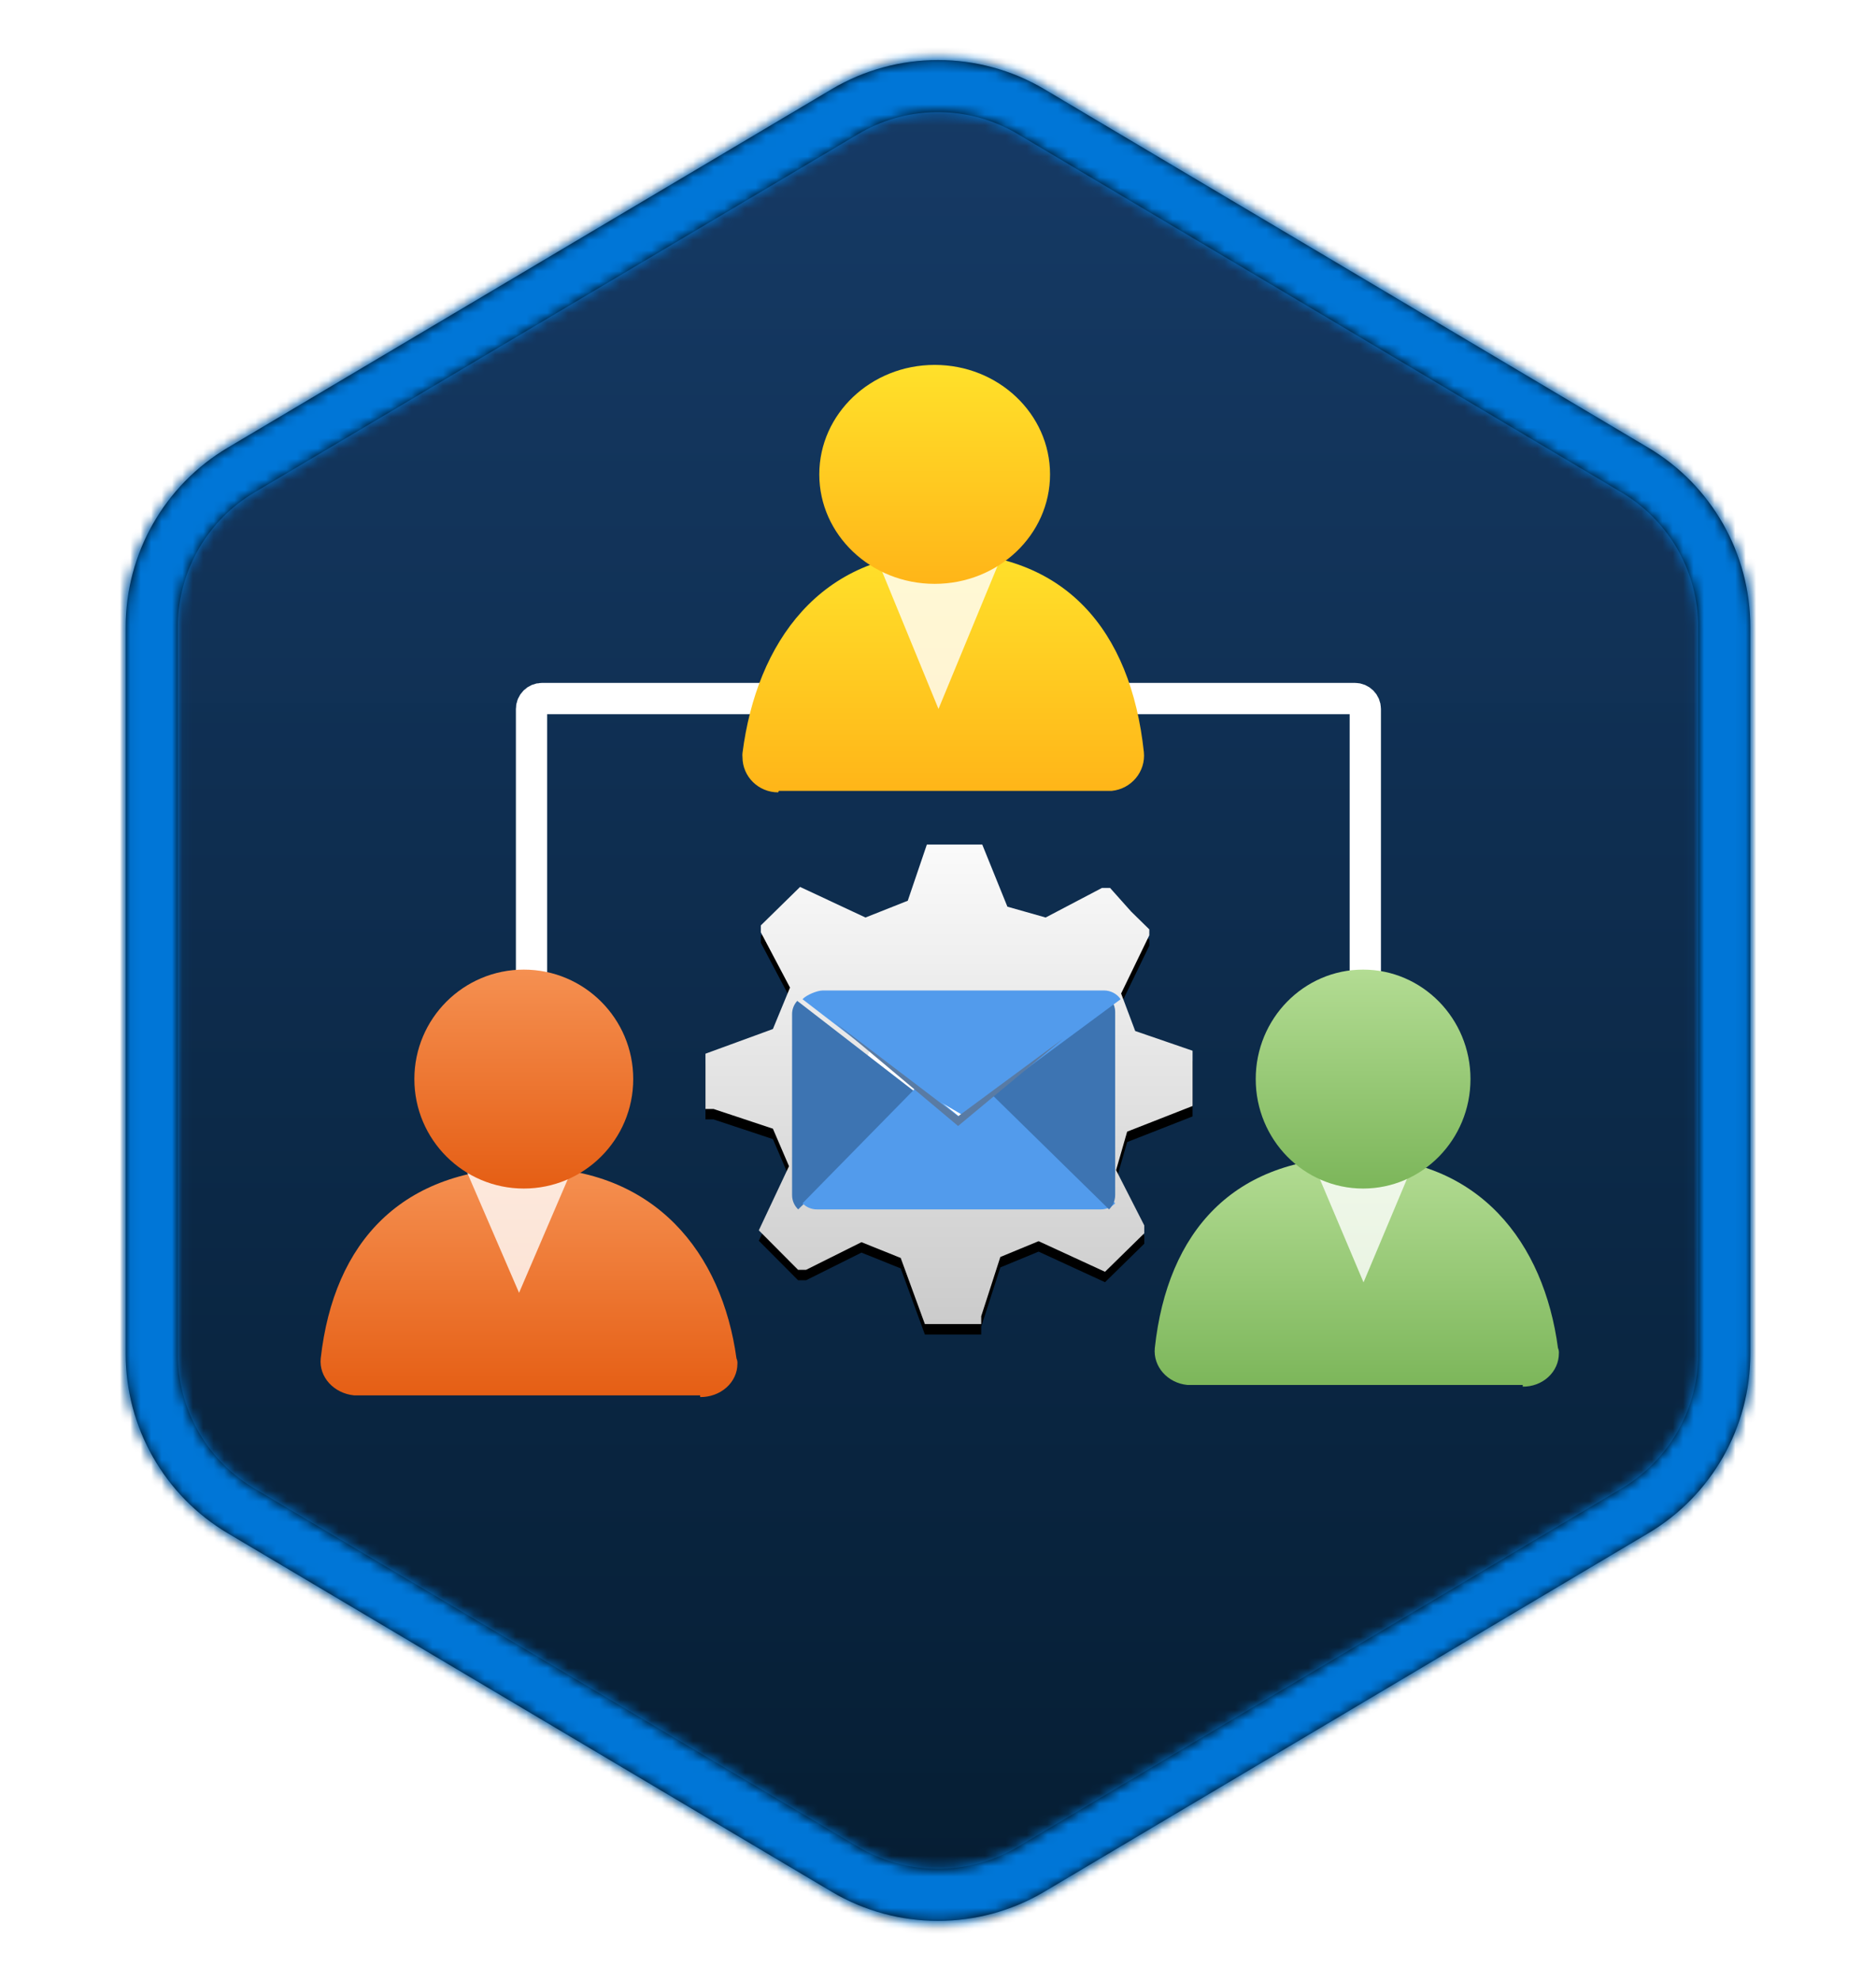<?xml version="1.0" encoding="UTF-8"?>
<svg width="180px" height="190px" viewBox="0 0 180 190" version="1.1" xmlns="http://www.w3.org/2000/svg" xmlns:xlink="http://www.w3.org/1999/xlink">
    <title>Plan a Microsoft 365 Messaging Hybrid Configuration and Migration/manage-microsoft-365-messaging-organizational-settings-and-architecture</title>
    <defs>
        <path d="M100.206,6.556 L158.148,40.938 C164.22,44.541 167.942,51.078 167.942,58.138 L167.942,127.862 C167.942,134.922 164.22,141.459 158.148,145.062 L100.206,179.444 C93.914,183.177 86.086,183.177 79.794,179.444 L21.852,145.062 C15.78,141.459 12.058,134.922 12.058,127.862 L12.058,58.138 C12.058,51.078 15.78,44.541 21.852,40.938 L79.794,6.556 C86.086,2.823 93.914,2.823 100.206,6.556 Z" id="path-1"></path>
        <linearGradient x1="50%" y1="0%" x2="50%" y2="100%" id="linearGradient-3">
            <stop stop-color="#153A66" stop-opacity="0.997" offset="0%"></stop>
            <stop stop-color="#051D32" offset="100%"></stop>
        </linearGradient>
        <path d="M88.206,3.056 L146.148,37.438 C152.22,41.041 155.942,47.578 155.942,54.638 L155.942,124.362 C155.942,131.422 152.22,137.959 146.148,141.562 L88.206,175.944 C81.914,179.677 74.086,179.677 67.794,175.944 L9.852,141.562 C3.78,137.959 0.058,131.422 0.058,124.362 L0.058,54.638 C0.058,47.578 3.78,41.041 9.852,37.438 L67.794,3.056 C74.086,-0.677 81.914,-0.677 88.206,3.056 Z M85.655,7.356 C81.043,4.62 75.331,4.557 70.669,7.17 L70.345,7.356 L12.403,41.738 C7.951,44.38 5.183,49.126 5.062,54.286 L5.058,54.638 L5.058,124.362 C5.058,129.539 7.727,134.341 12.102,137.078 L12.403,137.262 L70.345,171.644 C74.957,174.38 80.669,174.443 85.331,171.83 L85.655,171.644 L143.597,137.262 C148.049,134.62 150.817,129.874 150.938,124.714 L150.942,124.362 L150.942,54.638 C150.942,49.461 148.273,44.659 143.898,41.922 L143.597,41.738 L85.655,7.356 Z" id="path-4"></path>
        <linearGradient x1="50%" y1="-9.939%" x2="50%" y2="100%" id="linearGradient-6">
            <stop stop-color="#FFFFFF" offset="0%"></stop>
            <stop stop-color="#CBCBCB" offset="100%"></stop>
        </linearGradient>
        <path d="M46.737,25.082 L46.737,19.782 L41.233,17.889 L39.881,14.292 L42.585,8.708 L42.585,8.14 L40.846,6.436 L38.819,4.165 L38.046,4.165 L32.639,7.004 L28.969,5.963 L26.555,0 L21.244,0 L19.409,5.395 L15.354,7.004 L9.077,4.07 L5.311,7.761 L5.311,8.424 L8.111,13.724 L6.47,17.7 L0,20.066 L0,25.366 L0.773,25.366 L6.47,27.259 L8.015,30.856 L5.118,37.008 L8.884,40.794 L9.656,40.794 L14.967,38.144 L18.733,39.658 L21.051,46 L26.458,46 L26.458,45.243 L28.293,39.564 L31.963,38.049 L38.336,40.984 L42.102,37.292 L42.102,36.535 L39.398,31.235 L40.46,27.543 L46.737,25.082 Z M23.756,29.571 C19.732,29.146 16.692,25.964 16.692,22.179 C16.692,18.393 19.732,15.212 23.756,14.786 C25.857,14.761 27.881,15.524 29.377,16.904 C30.872,18.284 31.714,20.167 31.714,22.131 C31.741,24.112 30.911,26.019 29.413,27.42 C27.915,28.821 25.875,29.596 23.756,29.571 Z" id="path-7"></path>
        <filter x="-1.1%" y="-1.1%" width="102.1%" height="104.3%" filterUnits="objectBoundingBox" id="filter-8">
            <feOffset dx="0" dy="1" in="SourceAlpha" result="shadowOffsetOuter1"></feOffset>
            <feColorMatrix values="0 0 0 0 0   0 0 0 0 0   0 0 0 0 0  0 0 0 0.1 0" type="matrix" in="shadowOffsetOuter1"></feColorMatrix>
        </filter>
        <filter x="-30.8%" y="-29.3%" width="161.5%" height="158.5%" filterUnits="objectBoundingBox" id="filter-9">
            <feOffset dx="0" dy="2" in="SourceAlpha" result="shadowOffsetOuter1"></feOffset>
            <feGaussianBlur stdDeviation="2" in="shadowOffsetOuter1" result="shadowBlurOuter1"></feGaussianBlur>
            <feColorMatrix values="0 0 0 0 0   0 0 0 0 0   0 0 0 0 0  0 0 0 0.06 0" type="matrix" in="shadowBlurOuter1" result="shadowMatrixOuter1"></feColorMatrix>
            <feMerge>
                <feMergeNode in="shadowMatrixOuter1"></feMergeNode>
                <feMergeNode in="SourceGraphic"></feMergeNode>
            </feMerge>
        </filter>
        <linearGradient x1="50%" y1="2.046%" x2="50%" y2="100%" id="linearGradient-10">
            <stop stop-color="#FFE02A" offset="0%"></stop>
            <stop stop-color="#FFB518" offset="100%"></stop>
        </linearGradient>
        <linearGradient x1="50%" y1="2.046%" x2="50%" y2="100%" id="linearGradient-11">
            <stop stop-color="#FFE02A" offset="0%"></stop>
            <stop stop-color="#FFB518" offset="100%"></stop>
        </linearGradient>
        <linearGradient x1="50%" y1="0%" x2="50%" y2="100%" id="linearGradient-12">
            <stop stop-color="#B3DC93" offset="0%"></stop>
            <stop stop-color="#7CB65A" offset="100%"></stop>
        </linearGradient>
        <linearGradient x1="50%" y1="0%" x2="50%" y2="100%" id="linearGradient-13">
            <stop stop-color="#B3DC93" offset="0%"></stop>
            <stop stop-color="#7CB65A" offset="100%"></stop>
        </linearGradient>
        <linearGradient x1="50%" y1="0%" x2="50%" y2="100%" id="linearGradient-14">
            <stop stop-color="#F59051" offset="0%"></stop>
            <stop stop-color="#E55E14" offset="100%"></stop>
        </linearGradient>
        <linearGradient x1="50%" y1="0%" x2="50%" y2="100%" id="linearGradient-15">
            <stop stop-color="#F59051" offset="0%"></stop>
            <stop stop-color="#E55E14" offset="100%"></stop>
        </linearGradient>
        <filter x="-12.5%" y="-19.0%" width="125.0%" height="138.1%" filterUnits="objectBoundingBox" id="filter-16">
            <feOffset dx="0" dy="2" in="SourceAlpha" result="shadowOffsetOuter1"></feOffset>
            <feColorMatrix values="0 0 0 0 0   0 0 0 0 0   0 0 0 0 0  0 0 0 0.096 0" type="matrix" in="shadowOffsetOuter1" result="shadowMatrixOuter1"></feColorMatrix>
            <feMerge>
                <feMergeNode in="shadowMatrixOuter1"></feMergeNode>
                <feMergeNode in="SourceGraphic"></feMergeNode>
            </feMerge>
        </filter>
    </defs>
    <g id="Badges" stroke="none" stroke-width="1" fill="none" fill-rule="evenodd">
        <g id="Plan-a-Microsoft-365-Messaging-Hybrid-Configuration-and-Migration" transform="translate(-120, -35)">
            <g id="Plan-a-Microsoft-365-Messaging-Hybrid-Configuration-and-Migration/manage-microsoft-365-messaging-organizational-settings-and-architecture" transform="translate(149, 68)">
                <g id="Trophy-Plates/Hex" transform="translate(11, 12)">
                    <g id="BG" transform="translate(-40, -43)">
                        <mask id="mask-2" fill="white">
                            <use xlink:href="#path-1"></use>
                        </mask>
                        <path stroke="#FFFFFF" stroke-width="5" d="M101.482,4.406 C97.943,2.306 93.971,1.256 90,1.256 C86.029,1.256 82.057,2.306 78.518,4.406 L20.576,38.788 C13.745,42.842 9.558,50.196 9.558,58.138 L9.558,127.862 C9.558,135.804 13.745,143.158 20.576,147.212 L78.518,181.594 C82.057,183.694 86.029,184.744 90,184.744 C93.971,184.744 97.943,183.694 101.482,181.594 L159.424,147.212 C166.255,143.158 170.442,135.804 170.442,127.862 L170.442,58.138 C170.442,50.196 166.255,42.842 159.424,38.788 L101.482,4.406 Z"></path>
                        <g id="Colors/Microsoft-365/BG-Gradient-5" mask="url(#mask-2)" fill="url(#linearGradient-3)">
                            <g transform="translate(0, 0.5)" id="Rectangle">
                                <rect x="0" y="0" width="180" height="185"></rect>
                            </g>
                        </g>
                    </g>
                    <g id="Border" transform="translate(-28, -39.5)">
                        <mask id="mask-5" fill="white">
                            <use xlink:href="#path-4"></use>
                        </mask>
                        <use fill="#000000" fill-rule="nonzero" xlink:href="#path-4"></use>
                        <g id="Colors/Microsoft-365/Border" mask="url(#mask-5)" fill="#0076D7">
                            <g transform="translate(-12, -3)" id="Microsoft-365/Border">
                                <rect x="0" y="0" width="180" height="185"></rect>
                            </g>
                        </g>
                    </g>
                </g>
                <g id="Group-2" transform="translate(22, 0)">
                    <g id="Group-22" transform="translate(16, 48)">
                        <g id="a30ee4c9-49d5-4d00-a305-a6a3597e53b7" transform="translate(0.689, 0)" fill-rule="nonzero">
                            <g id="Shape">
                                <use fill="black" fill-opacity="1" filter="url(#filter-8)" xlink:href="#path-7"></use>
                                <use fill="url(#linearGradient-6)" xlink:href="#path-7"></use>
                            </g>
                        </g>
                        <ellipse id="Oval" fill="#FFFFFF" cx="24.689" cy="23" rx="8.842" ry="8.944"></ellipse>
                    </g>
                    <path d="M24,34 L1,34 C0.448,34 -6.76353751e-17,34.448 0,35 L0,62 L0,62" id="Path-85" stroke="#FFFFFF" stroke-width="3"></path>
                    <path d="M80,34 L58,34 C57.448,34 57,34.448 57,35 L57,62 L57,62" id="Path-85" stroke="#FFFFFF" stroke-width="3" transform="translate(68.5, 48) scale(-1, 1) translate(-68.5, -48) "></path>
                    <g id="Groups" filter="url(#filter-9)" transform="translate(39.5, 20.5) scale(-1, 1) translate(-39.5, -20.5) translate(20, 0)" fill-rule="nonzero">
                        <path d="M35.334,41 C37.226,41 38.759,39.489 38.759,37.625 C38.774,37.493 38.774,37.36 38.759,37.228 C37.406,26.621 31.275,18 19.589,18 C7.903,18 1.513,25.317 0.247,37.143 C0.062,39.005 1.438,40.664 3.326,40.858 L35.276,40.858 L35.334,41 Z" id="Path" fill="url(#linearGradient-10)"></path>
                        <path d="M14.17,19 L19.953,33 L25.65,19.119 C23.946,20.082 21.99,20.591 19.996,20.591 C17.927,20.608 15.9,20.054 14.17,19 Z" id="Path" fill="#FFFFFF" opacity="0.8"></path>
                        <ellipse id="Oval" fill="url(#linearGradient-11)" cx="20.32" cy="10.5" rx="11.07" ry="10.5"></ellipse>
                    </g>
                    <g id="Group-3" transform="translate(59.788, 60)" fill-rule="nonzero">
                        <path d="M35.318,40 C36.233,40.011 37.115,39.68 37.766,39.082 C38.417,38.484 38.784,37.668 38.784,36.817 C38.8,36.638 38.77,36.459 38.697,36.293 C37.354,26.22 31.16,18 19.378,18 C7.596,18 1.228,25.091 0.015,36.293 C-0.162,38.069 1.227,39.648 3.134,39.839 L35.318,39.839 L35.318,40 Z" id="Path" fill="url(#linearGradient-12)"></path>
                        <path d="M20.081,18.477 C18.116,18.493 16.189,17.979 14.545,17 L20.041,30 L25.455,17.111 C23.835,18.004 21.977,18.477 20.081,18.477 L20.081,18.477 Z" id="Path" fill="#FFFFFF" opacity="0.8"></path>
                        <ellipse id="Oval" fill="url(#linearGradient-13)" cx="20" cy="10.5" rx="10.303" ry="10.5"></ellipse>
                    </g>
                </g>
                <g id="Group" transform="translate(0.879, 60)" fill-rule="nonzero">
                    <path d="M37.301,41 C38.244,41.011 39.153,40.68 39.825,40.082 C40.496,39.484 40.874,38.668 40.874,37.817 C40.891,37.638 40.86,37.459 40.785,37.293 C39.4,27.22 33.012,19 20.862,19 C8.712,19 2.145,26.091 0.894,37.293 C0.712,39.069 2.145,40.648 4.111,40.839 L37.301,40.839 L37.301,41 Z" id="Path" fill="url(#linearGradient-14)"></path>
                    <path d="M19.968,18.591 C17.806,18.608 15.687,18.054 13.879,17 L19.924,31 L25.879,17.119 C24.098,18.082 22.053,18.591 19.968,18.591 L19.968,18.591 Z" id="Path" fill="#FFFFFF" opacity="0.8"></path>
                    <circle id="Oval" fill="url(#linearGradient-15)" cx="20.379" cy="10.5" r="10.5"></circle>
                </g>
                <g id="Envelope" filter="url(#filter-16)" transform="translate(47, 60)">
                    <path d="M12,9.89 L0.586,21 C0.224,20.653 0,20.17 0,19.639 L0,2.264 C0,1.782 0.184,1.338 0.496,1 L12,9.89" id="Fill-4" fill="#3D74B2"></path>
                    <path d="M31,20.415 C30.65,20.777 30.163,21 29.627,21 L2.372,21 C1.837,21 1.35,20.777 1,20.415 L12.204,9 L16,12.074 L19.845,9.05 L31,20.415" id="Fill-5" fill="#529BEC"></path>
                    <path d="M31,2.063 L31,19.624 C31,20.161 30.776,20.649 30.412,21 L19,9.82 L30.671,1 C30.88,1.308 31,1.674 31,2.063" id="Fill-6" fill="#3D74B2"></path>
                    <path d="M20.244,9.185 L16.442,12 L12.524,9.705 L1,0.84 C1.347,0.448 2.39,0 2.967,0 L29.916,0 C30.59,0 31.182,0.333 31.524,0.84 L20.244,9.185 Z" id="Fill-7" fill="#529BEC"></path>
                    <polyline id="Fill-8" fill="#597BA4" points="19.757 9.241 15.928 12.072 12.149 9.195 4 3 15.928 13 26 4.63 19.757 9.241"></polyline>
                </g>
            </g>
        </g>
    </g>
</svg>